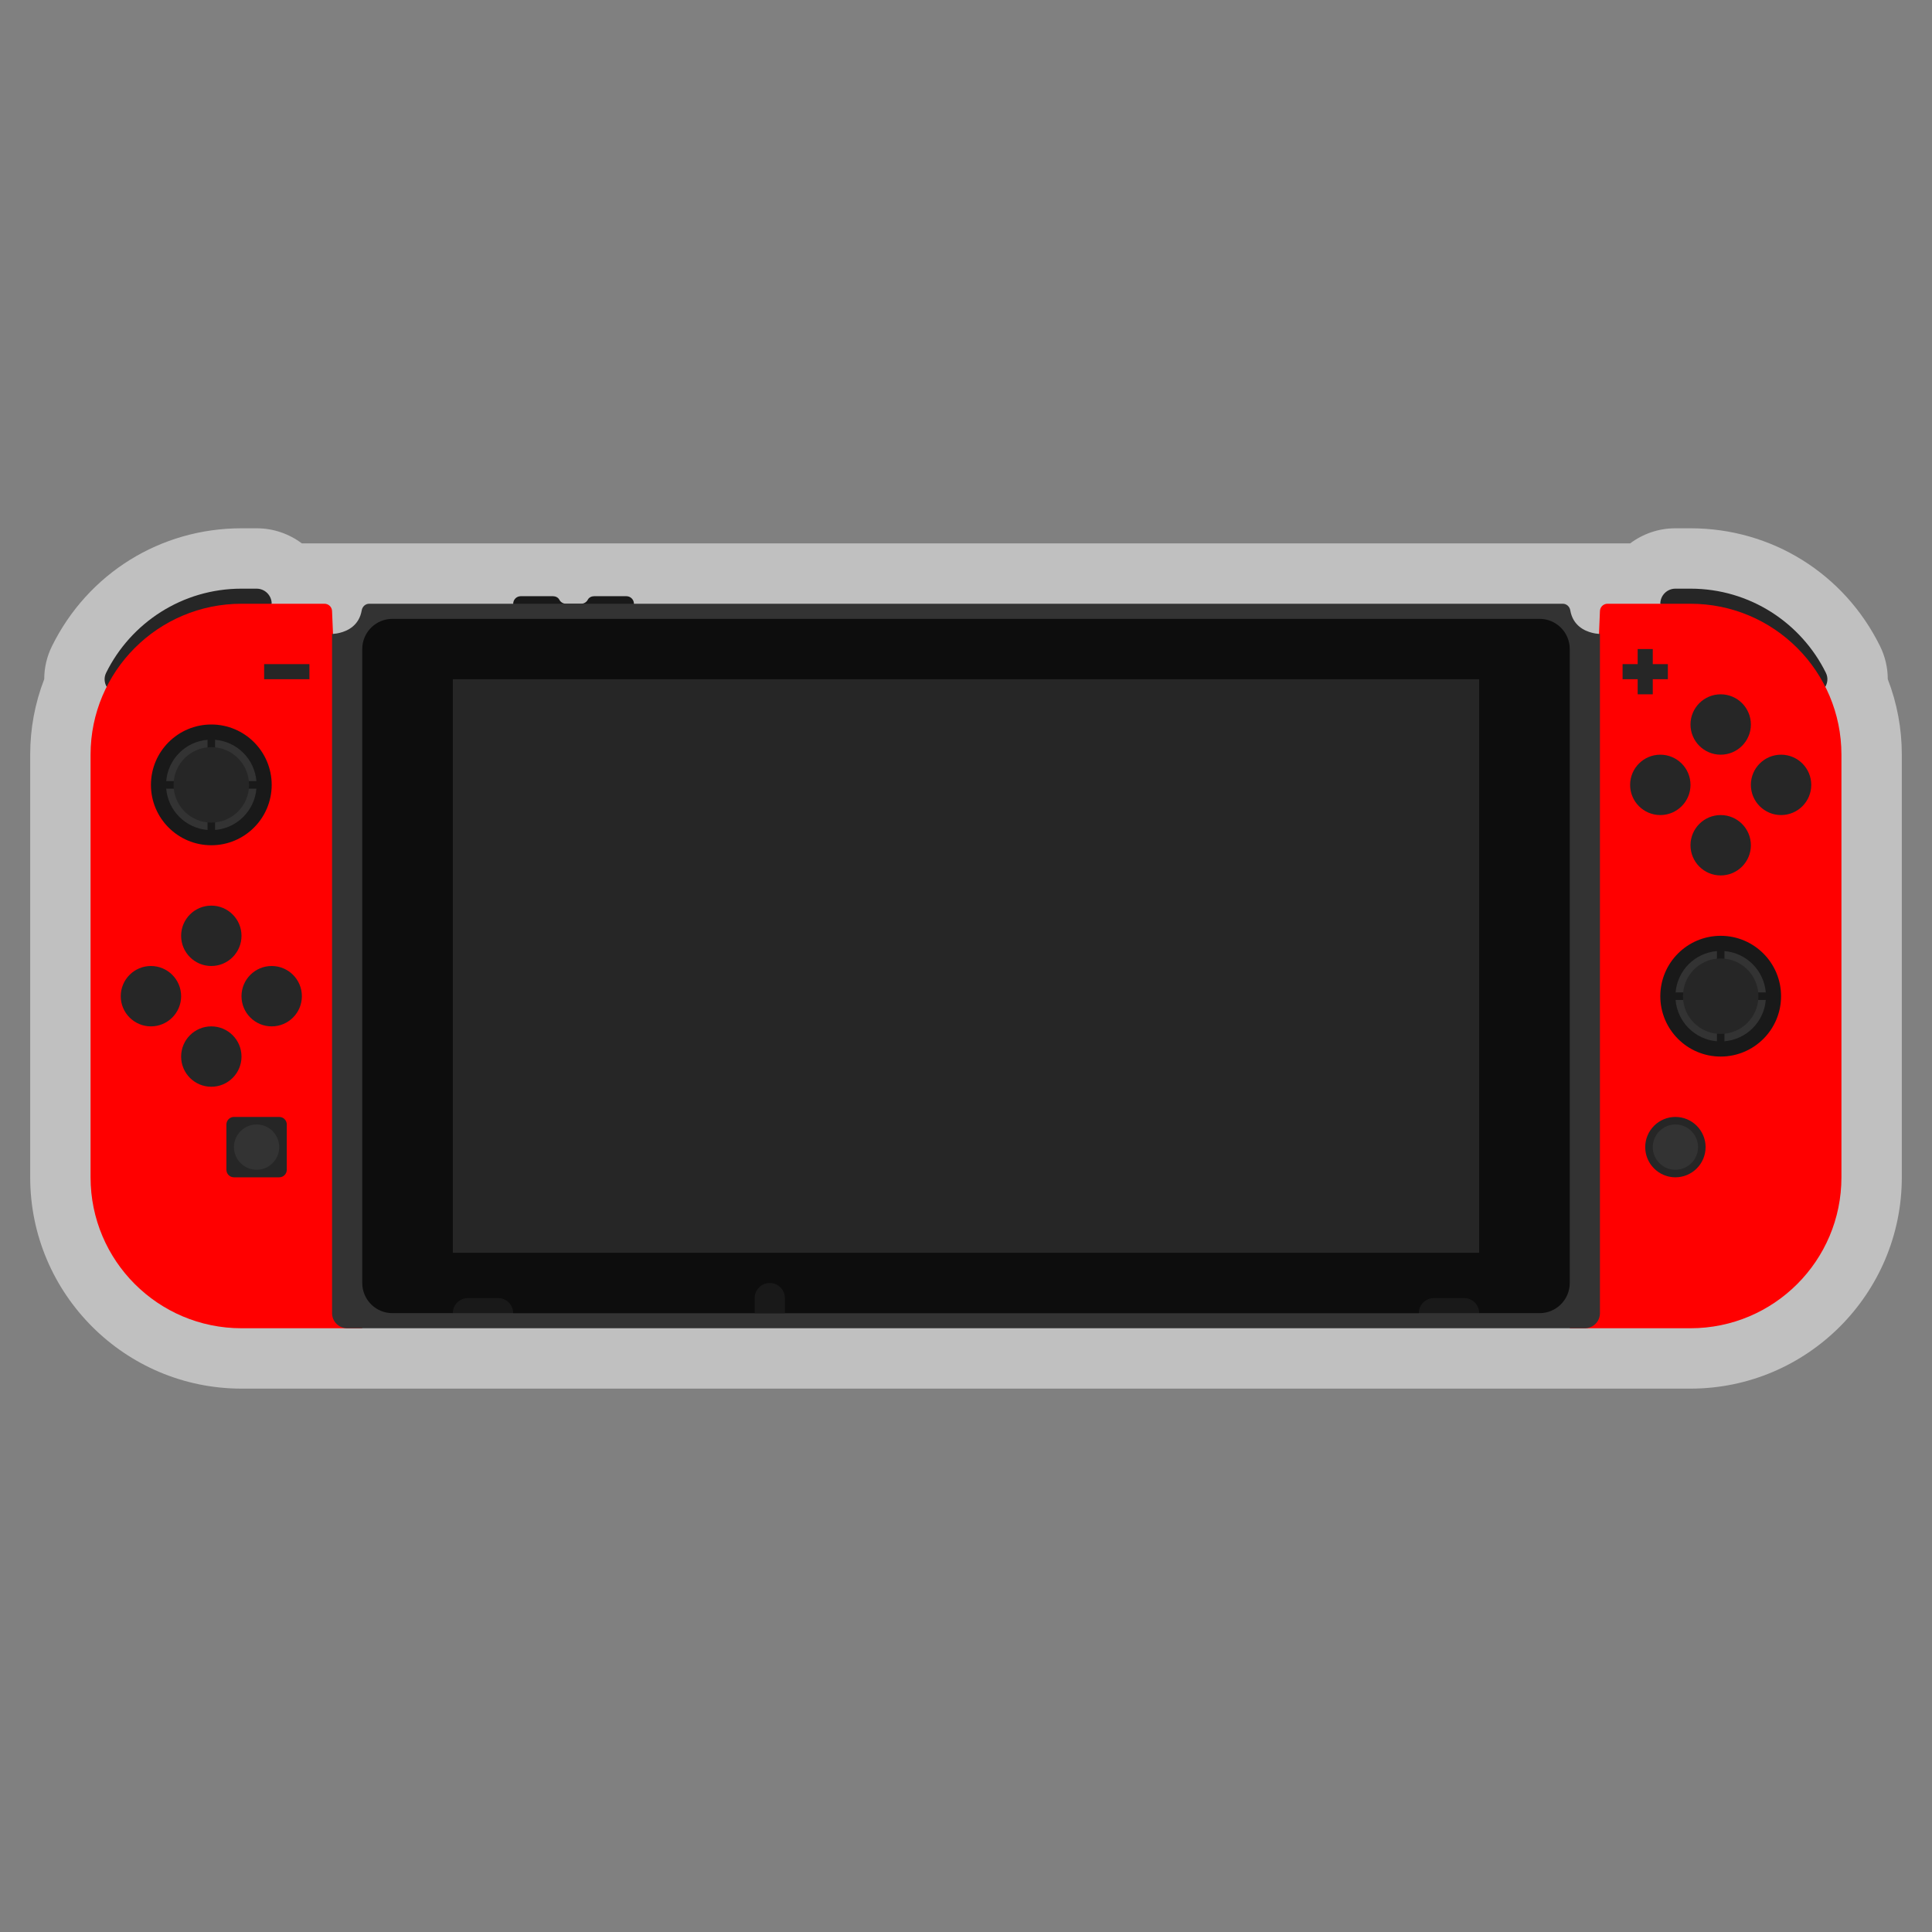 <?xml version="1.0" encoding="UTF-8" standalone="no"?>
<svg
   xmlns:dc="http://purl.org/dc/elements/1.1/"
   xmlns:cc="http://creativecommons.org/ns#"
   xmlns:rdf="http://www.w3.org/1999/02/22-rdf-syntax-ns#"
   xmlns:svg="http://www.w3.org/2000/svg"
   xmlns="http://www.w3.org/2000/svg"
   viewBox="0 0 320 320"
   height="320"
   width="320"
   xml:space="preserve"
   version="1.1"
   id="svg2"><rect x="0" y="0" width="320" height="320" fill="#808080" stroke="none"/><defs
     id="defs6"><clipPath
       id="clipPath16"
       clipPathUnits="userSpaceOnUse"><path
         id="path18"
         d="M 0,256 256,256 256,0 0,0 0,256 Z" /></clipPath><clipPath
       id="clipPath24"
       clipPathUnits="userSpaceOnUse"><path
         id="path26"
         d="M 4,186 252,186 252,72 4,72 4,186 Z" /></clipPath></defs><g
     transform="matrix(1.25,0,0,-1.25,0,320)"
     id="g10"><g
       id="g12"><g
         clip-path="url(#clipPath16)"
         id="g14"><g
           id="g20"><g
             id="g22" /><g
             id="g28"><g
               style="opacity:0.5"
               id="g30"
               clip-path="url(#clipPath24)"><g
                 id="g32"
                 transform="translate(250.14,166.007)"><path
                   id="path34"
                   style="fill:#ffffff;fill-opacity:1;fill-rule:nonzero;stroke:none"
                   d="m 0,0 c -0.001,1.497 -0.342,2.995 -1.029,4.384 -4.757,9.628 -14.378,15.609 -25.111,15.609 l -2,0 c -2.246,0 -4.322,-0.745 -5.994,-2 l -0.006,0 -8,0 -160,0 -5,0 -3.006,0 c -1.671,1.255 -3.747,2 -5.994,2 l -2,0 c -10.732,0 -20.354,-5.981 -25.11,-15.609 -0.687,-1.389 -1.029,-2.887 -1.03,-4.384 -1.235,-3.198 -1.86,-6.552 -1.86,-10.007 l 0,-56 c 0,-15.44 12.561,-28 28,-28 l 14,0 2,0 160,0 2,0 14,0 c 15.44,0 28,12.56 28,28 l 0,56 C 1.86,-6.552 1.236,-3.198 0,0" /></g></g></g></g><g
           transform="translate(83,177)"
           id="g36"><path
             id="path38"
             style="fill:#191919;fill-opacity:1;fill-rule:nonzero;stroke:none"
             d="M 0,0 -4.273,0 C -4.615,0 -4.955,-0.162 -5.114,-0.465 -5.282,-0.783 -5.616,-1 -6,-1 l -2,0 c -0.384,0 -0.718,0.217 -0.886,0.535 C -9.045,-0.162 -9.385,0 -9.727,0 L -14,0 c -0.552,0 -1,-0.448 -1,-1 l 0,-2 c 0,-0.552 0.448,-1 1,-1 l 14,0 c 0.552,0 1,0.448 1,1 l 0,2 C 1,-0.448 0.552,0 0,0" /></g><g
           transform="translate(36,176)"
           id="g40"><path
             id="path42"
             style="fill:#262626;fill-opacity:1;fill-rule:nonzero;stroke:none"
             d="m 0,0 c 0,1.104 -0.896,2 -2,2 l -2,0 c -7.869,0 -14.674,-4.545 -17.938,-11.152 -0.649,-1.312 0.35,-2.848 1.813,-2.848 L 0,0 Z" /></g><g
           transform="translate(32,80)"
           id="g44"><path
             id="path46"
             style="fill:#ff0000;fill-opacity:1;fill-rule:nonzero;stroke:none"
             d="m 0,0 16,0 -4,95 c 0,0.552 -0.448,1 -1,1 L 0,96 c -11.046,0 -20,-8.954 -20,-20 l 0,-56 C -20,8.954 -11.046,0 0,0" /></g><g
           transform="translate(220,176)"
           id="g48"><path
             id="path50"
             style="fill:#262626;fill-opacity:1;fill-rule:nonzero;stroke:none"
             d="M 0,0 C 0,1.104 0.896,2 2,2 L 4,2 C 11.868,2 18.674,-2.545 21.938,-9.152 22.587,-10.464 21.589,-12 20.125,-12 L 0,0 Z" /></g><g
           transform="translate(224,80)"
           id="g52"><path
             id="path54"
             style="fill:#ff0000;fill-opacity:1;fill-rule:nonzero;stroke:none"
             d="m 0,0 -16,0 4,95 c 0,0.552 0.447,1 1,1 L 0,96 C 11.046,96 20,87.046 20,76 L 20,20 C 20,8.954 11.046,0 0,0" /></g><g
           transform="translate(211.004,172.14)"
           id="g56"><path
             id="path58"
             style="fill:#333333;fill-opacity:1;fill-rule:nonzero;stroke:none"
             d="m 0,0 c -1.047,0.252 -2.589,0.964 -2.934,2.99 -0.084,0.494 -0.488,0.87 -0.989,0.87 l -3.081,0 -152,0 -3.08,0 c -0.502,0 -0.906,-0.376 -0.99,-0.87 -0.345,-2.026 -1.887,-2.738 -2.934,-2.99 -0.126,-0.033 -0.254,-0.058 -0.385,-0.079 -0.365,-0.059 -0.611,-0.061 -0.611,-0.061 l 0,-90 c 0,-1.105 0.896,-2 2,-2 l 164,0 c 1.105,0 2,0.895 2,2 l 0,90 c 0,0 -0.246,0.002 -0.611,0.061 C 0.254,-0.058 0.126,-0.033 0,0" /></g><path
           id="path60"
           style="fill:#191919;fill-opacity:1;fill-rule:nonzero;stroke:none"
           d="m 196,82 -136,0 0,4 136,0 0,-4 z" /><g
           transform="translate(204,174)"
           id="g62"><path
             id="path64"
             style="fill:#0d0d0d;fill-opacity:1;fill-rule:nonzero;stroke:none"
             d="m 0,0 -152,0 c -2.209,0 -4,-1.791 -4,-4 l 0,-84 c 0,-2.209 1.791,-4 4,-4 l 8,0 c 0,1.104 0.896,2 2,2 l 4,0 c 1.104,0 2,-0.896 2,-2 l 120,0 c 0,1.104 0.896,2 2,2 l 4,0 c 1.104,0 2,-0.896 2,-2 l 8,0 c 2.209,0 4,1.791 4,4 L 4,-4 C 4,-1.791 2.209,0 0,0" /></g><path
           id="path66"
           style="fill:#262626;fill-opacity:1;fill-rule:nonzero;stroke:none"
           d="m 196,90 -136,0 0,76 136,0 0,-76 z" /><path
           id="path68"
           style="fill:#262626;fill-opacity:1;fill-rule:nonzero;stroke:none"
           d="m 41,166 -6,0 0,2 6,0 0,-2 z" /><g
           transform="translate(221,168)"
           id="g70"><path
             id="path72"
             style="fill:#262626;fill-opacity:1;fill-rule:nonzero;stroke:none"
             d="m 0,0 -2,0 0,2 -2,0 0,-2 -2,0 0,-2 2,0 0,-2 2,0 0,2 2,0 0,2 z" /></g><g
           transform="translate(37,100)"
           id="g74"><path
             id="path76"
             style="fill:#262626;fill-opacity:1;fill-rule:nonzero;stroke:none"
             d="m 0,0 -6,0 c -0.552,0 -1,0.447 -1,1 l 0,6 c 0,0.553 0.448,1 1,1 L 0,8 C 0.552,8 1,7.553 1,7 L 1,1 C 1,0.447 0.552,0 0,0" /></g><g
           transform="translate(37,104)"
           id="g78"><path
             id="path80"
             style="fill:#333333;fill-opacity:1;fill-rule:nonzero;stroke:none"
             d="m 0,0 c 0,-1.657 -1.343,-3 -3,-3 -1.657,0 -3,1.343 -3,3 0,1.657 1.343,3 3,3 1.657,0 3,-1.343 3,-3" /></g><g
           transform="translate(36,152)"
           id="g82"><path
             id="path84"
             style="fill:#191919;fill-opacity:1;fill-rule:nonzero;stroke:none"
             d="m 0,0 c 0,-4.418 -3.582,-8 -8,-8 -4.418,0 -8,3.582 -8,8 0,4.418 3.582,8 8,8 4.418,0 8,-3.582 8,-8" /></g><g
           transform="translate(27.5,152.5)"
           id="g86"><path
             id="path88"
             style="fill:#333333;fill-opacity:1;fill-rule:nonzero;stroke:none"
             d="M 0,0 0,5.475 C -2.914,5.234 -5.234,2.914 -5.475,0 L 0,0 Z" /></g><g
           transform="translate(28.5,152.5)"
           id="g90"><path
             id="path92"
             style="fill:#333333;fill-opacity:1;fill-rule:nonzero;stroke:none"
             d="M 0,0 5.475,0 C 5.234,2.914 2.914,5.234 0,5.475 L 0,0 Z" /></g><g
           transform="translate(27.5,151.5)"
           id="g94"><path
             id="path96"
             style="fill:#333333;fill-opacity:1;fill-rule:nonzero;stroke:none"
             d="M 0,0 -5.475,0 C -5.234,-2.914 -2.914,-5.234 0,-5.475 L 0,0 Z" /></g><g
           transform="translate(28.5,151.5)"
           id="g98"><path
             id="path100"
             style="fill:#333333;fill-opacity:1;fill-rule:nonzero;stroke:none"
             d="M 0,0 0,-5.475 C 2.914,-5.234 5.234,-2.914 5.475,0 L 0,0 Z" /></g><g
           transform="translate(33,152)"
           id="g102"><path
             id="path104"
             style="fill:#262626;fill-opacity:1;fill-rule:nonzero;stroke:none"
             d="m 0,0 c 0,-2.761 -2.239,-5 -5,-5 -2.761,0 -5,2.239 -5,5 0,2.761 2.239,5 5,5 2.761,0 5,-2.239 5,-5" /></g><g
           transform="translate(236,124)"
           id="g106"><path
             id="path108"
             style="fill:#191919;fill-opacity:1;fill-rule:nonzero;stroke:none"
             d="m 0,0 c 0,-4.418 -3.582,-8 -8,-8 -4.418,0 -8,3.582 -8,8 0,4.418 3.582,8 8,8 4.418,0 8,-3.582 8,-8" /></g><g
           transform="translate(227.5,124.5)"
           id="g110"><path
             id="path112"
             style="fill:#333333;fill-opacity:1;fill-rule:nonzero;stroke:none"
             d="M 0,0 0,5.475 C -2.914,5.234 -5.233,2.914 -5.475,0 L 0,0 Z" /></g><g
           transform="translate(228.5,124.5)"
           id="g114"><path
             id="path116"
             style="fill:#333333;fill-opacity:1;fill-rule:nonzero;stroke:none"
             d="M 0,0 5.475,0 C 5.233,2.914 2.914,5.234 0,5.475 L 0,0 Z" /></g><g
           transform="translate(227.5,123.5)"
           id="g118"><path
             id="path120"
             style="fill:#333333;fill-opacity:1;fill-rule:nonzero;stroke:none"
             d="M 0,0 -5.475,0 C -5.233,-2.914 -2.914,-5.233 0,-5.475 L 0,0 Z" /></g><g
           transform="translate(228.5,123.5)"
           id="g122"><path
             id="path124"
             style="fill:#333333;fill-opacity:1;fill-rule:nonzero;stroke:none"
             d="M 0,0 0,-5.475 C 2.914,-5.233 5.233,-2.914 5.475,0 L 0,0 Z" /></g><g
           transform="translate(233,124)"
           id="g126"><path
             id="path128"
             style="fill:#262626;fill-opacity:1;fill-rule:nonzero;stroke:none"
             d="m 0,0 c 0,-2.762 -2.238,-5 -5,-5 -2.762,0 -5,2.238 -5,5 0,2.762 2.238,5 5,5 2.762,0 5,-2.238 5,-5" /></g><g
           transform="translate(232,160)"
           id="g130"><path
             id="path132"
             style="fill:#262626;fill-opacity:1;fill-rule:nonzero;stroke:none"
             d="m 0,0 c 0,-2.209 -1.791,-4 -4,-4 -2.209,0 -4,1.791 -4,4 0,2.209 1.791,4 4,4 2.209,0 4,-1.791 4,-4" /></g><g
           transform="translate(232,144)"
           id="g134"><path
             id="path136"
             style="fill:#262626;fill-opacity:1;fill-rule:nonzero;stroke:none"
             d="m 0,0 c 0,-2.209 -1.791,-4 -4,-4 -2.209,0 -4,1.791 -4,4 0,2.209 1.791,4 4,4 2.209,0 4,-1.791 4,-4" /></g><g
           transform="translate(236,148)"
           id="g138"><path
             id="path140"
             style="fill:#262626;fill-opacity:1;fill-rule:nonzero;stroke:none"
             d="M 0,0 C -2.209,0 -4,1.791 -4,4 -4,6.209 -2.209,8 0,8 2.209,8 4,6.209 4,4 4,1.791 2.209,0 0,0" /></g><g
           transform="translate(220,148)"
           id="g142"><path
             id="path144"
             style="fill:#262626;fill-opacity:1;fill-rule:nonzero;stroke:none"
             d="M 0,0 C -2.209,0 -4,1.791 -4,4 -4,6.209 -2.209,8 0,8 2.209,8 4,6.209 4,4 4,1.791 2.209,0 0,0" /></g><g
           transform="translate(32,132)"
           id="g146"><path
             id="path148"
             style="fill:#262626;fill-opacity:1;fill-rule:nonzero;stroke:none"
             d="m 0,0 c 0,-2.209 -1.791,-4 -4,-4 -2.209,0 -4,1.791 -4,4 0,2.209 1.791,4 4,4 2.209,0 4,-1.791 4,-4" /></g><g
           transform="translate(32,116)"
           id="g150"><path
             id="path152"
             style="fill:#262626;fill-opacity:1;fill-rule:nonzero;stroke:none"
             d="m 0,0 c 0,-2.209 -1.791,-4 -4,-4 -2.209,0 -4,1.791 -4,4 0,2.209 1.791,4 4,4 2.209,0 4,-1.791 4,-4" /></g><g
           transform="translate(36,120)"
           id="g154"><path
             id="path156"
             style="fill:#262626;fill-opacity:1;fill-rule:nonzero;stroke:none"
             d="M 0,0 C -2.209,0 -4,1.791 -4,4 -4,6.209 -2.209,8 0,8 2.209,8 4,6.209 4,4 4,1.791 2.209,0 0,0" /></g><g
           transform="translate(20,120)"
           id="g158"><path
             id="path160"
             style="fill:#262626;fill-opacity:1;fill-rule:nonzero;stroke:none"
             d="M 0,0 C -2.209,0 -4,1.791 -4,4 -4,6.209 -2.209,8 0,8 2.209,8 4,6.209 4,4 4,1.791 2.209,0 0,0" /></g><g
           transform="translate(222,100)"
           id="g162"><path
             id="path164"
             style="fill:#262626;fill-opacity:1;fill-rule:nonzero;stroke:none"
             d="M 0,0 C -2.206,0 -4,1.794 -4,4 -4,6.206 -2.206,8 0,8 2.206,8 4,6.206 4,4 4,1.794 2.206,0 0,0" /></g><g
           transform="translate(222,107)"
           id="g166"><path
             id="path168"
             style="fill:#333333;fill-opacity:1;fill-rule:nonzero;stroke:none"
             d="m 0,0 c -1.654,0 -3,-1.346 -3,-3 0,-1.654 1.346,-3 3,-3 1.654,0 3,1.346 3,3 0,1.654 -1.346,3 -3,3" /></g><g
           transform="translate(104,82)"
           id="g170"><path
             id="path172"
             style="fill:#191919;fill-opacity:1;fill-rule:nonzero;stroke:none"
             d="m 0,0 -4,0 0,2 c 0,1.104 0.896,2 2,2 1.104,0 2,-0.896 2,-2 L 0,0 Z" /></g></g></g></g></svg>